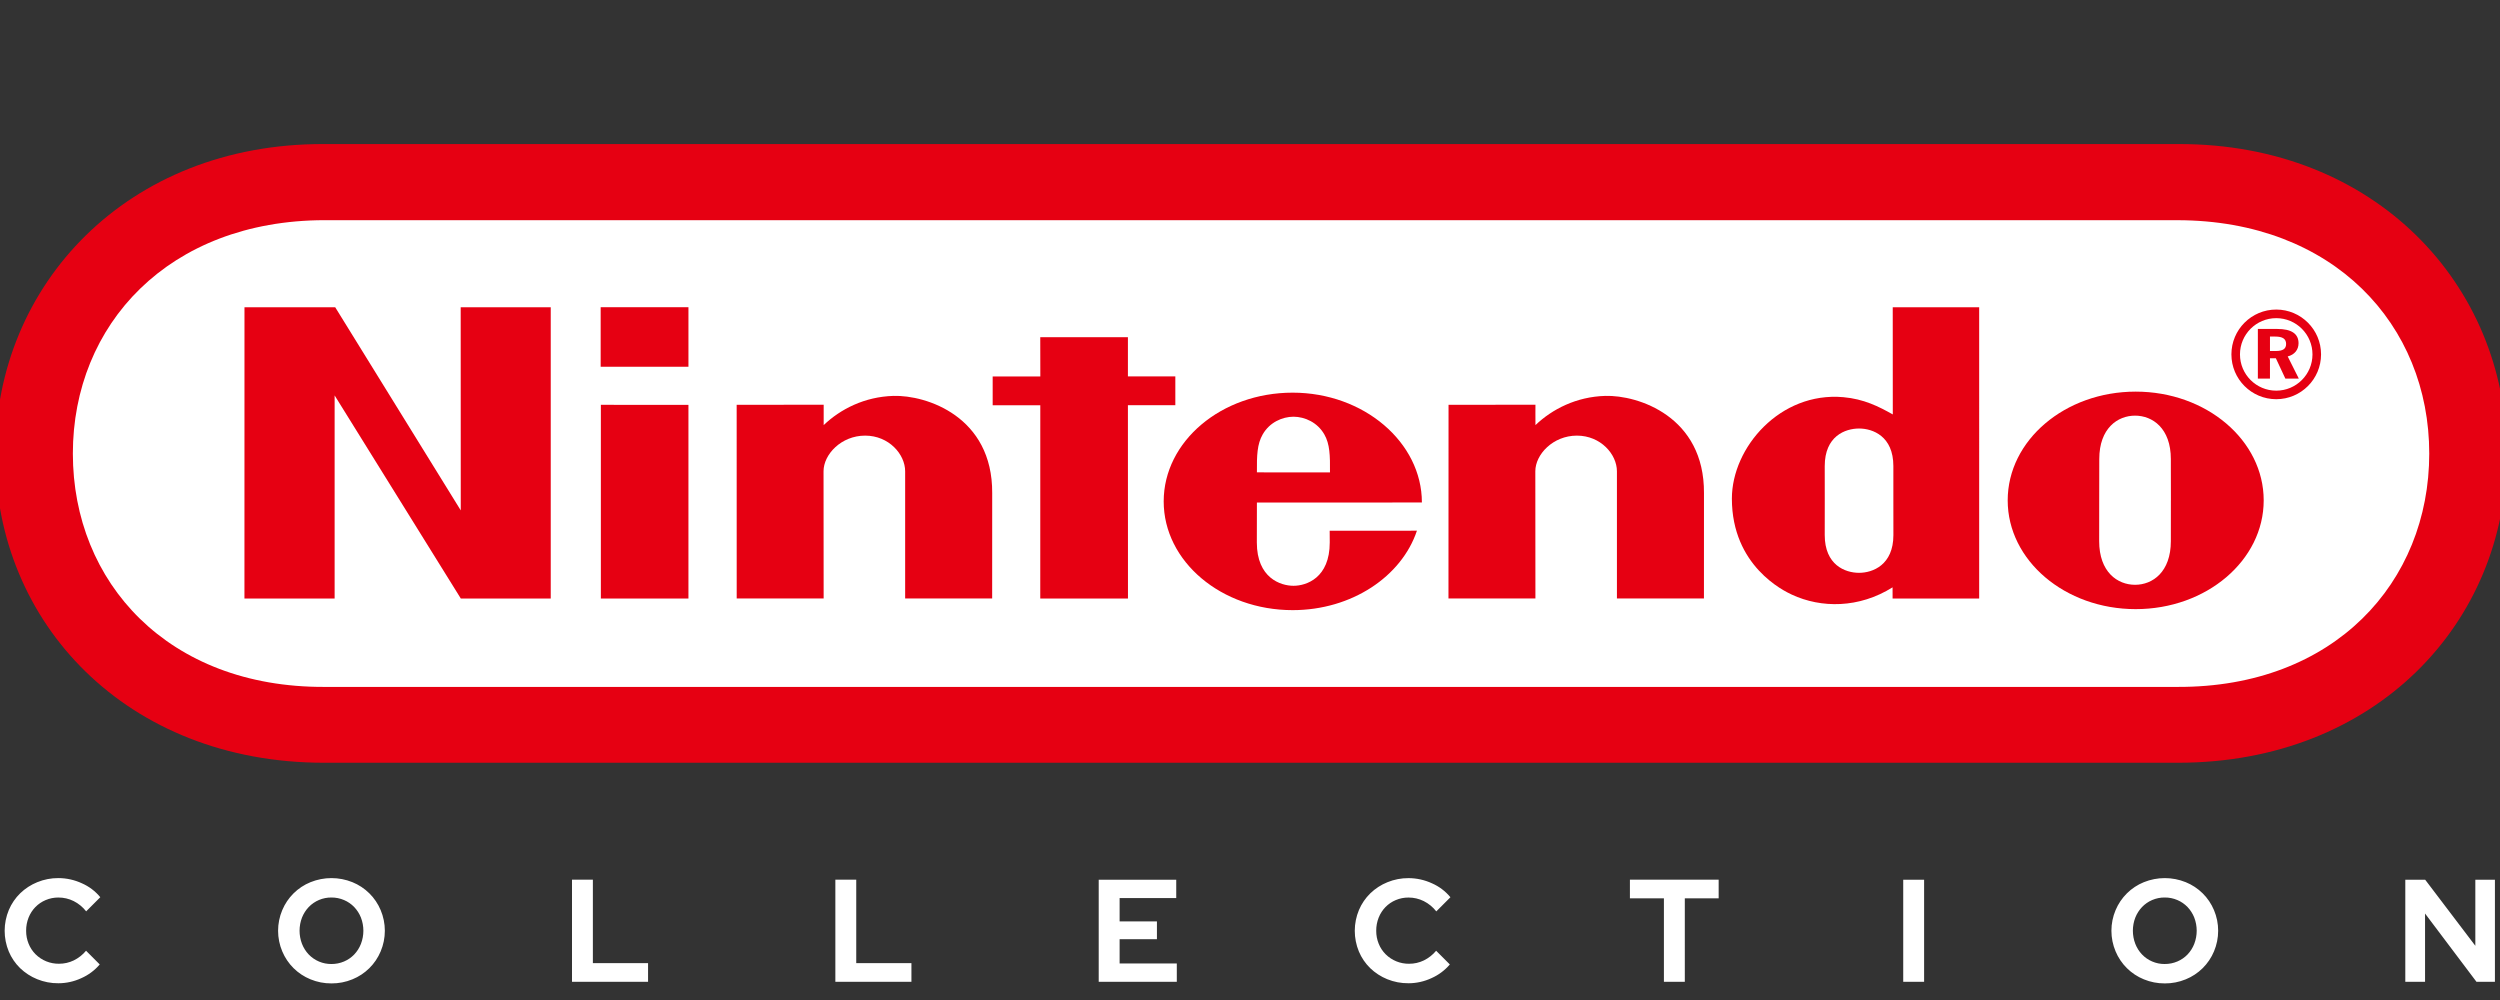 <?xml version="1.0" encoding="UTF-8" standalone="no"?>
<svg
   xmlns:dc="http://purl.org/dc/elements/1.1/"
   xmlns:cc="http://creativecommons.org/ns#"
   xmlns:rdf="http://www.w3.org/1999/02/22-rdf-syntax-ns#"
   xmlns:svg="http://www.w3.org/2000/svg"
   xmlns="http://www.w3.org/2000/svg"
   xmlns:sodipodi="http://sodipodi.sourceforge.net/DTD/sodipodi-0.dtd"
   xmlns:inkscape="http://www.inkscape.org/namespaces/inkscape"
   width="500"
   height="200"
   viewBox="0 0 500 200"
   version="1.1"
   id="svg217"
   sodipodi:docname="Nintendo.svg"
   style="fill:none"
   inkscape:version="0.92.5 (2060ec1f9f, 2020-04-08)">
  <rect x="0" y="0" width="500" height="200" fill="#333333" stroke="none"/>
  <defs
     id="defs221" />
  <sodipodi:namedview
     pagecolor="#ffffff"
     bordercolor="#666666"
     borderopacity="1"
     objecttolerance="10"
     gridtolerance="10"
     guidetolerance="10"
     inkscape:pageopacity="0"
     inkscape:pageshadow="2"
     inkscape:window-width="1366"
     inkscape:window-height="743"
     id="namedview219"
     showgrid="false"
     inkscape:pagecheckerboard="true"
     inkscape:zoom="1.0759146"
     inkscape:cx="229.47528"
     inkscape:cy="-20.049128"
     inkscape:window-x="0"
     inkscape:window-y="0"
     inkscape:window-maximized="1"
     inkscape:current-layer="svg217" />
  <path
     d="m 11.676,196.651 c 1.588,-10e-4 3.156,-0.351 4.596,-1.021 1.415,-0.625 2.672,-1.562 3.674,-2.741 v 0 l -2.737,-2.742 c -0.672,0.808 -1.506,1.466 -2.449,1.931 -0.925,0.448 -1.94,0.677 -2.968,0.67 -0.867,0.009 -1.727,-0.153 -2.531,-0.478 -0.804,-0.326 -1.535,-0.807 -2.151,-1.418 -0.594,-0.596 -1.063,-1.305 -1.38,-2.085 -0.34,-0.829 -0.511,-1.716 -0.504,-2.611 -0.009,-0.904 0.157,-1.8 0.49,-2.641 0.311,-0.781 0.771,-1.495 1.355,-2.1 0.586,-0.6 1.286,-1.075 2.06,-1.4 0.806,-0.342 1.674,-0.515 2.55,-0.51 1.056,-0.005 2.099,0.237 3.045,0.707 0.978,0.492 1.834,1.195 2.507,2.058 v 0 l 2.824,-2.83 c -0.993,-1.205 -2.257,-2.16 -3.688,-2.785 -1.471,-0.681 -3.072,-1.034 -4.692,-1.037 -1.447,-0.009 -2.882,0.268 -4.222,0.818 -1.269,0.514 -2.428,1.267 -3.413,2.218 -0.973,0.952 -1.747,2.086 -2.276,3.34 -0.549,1.315 -0.833,2.725 -0.835,4.148 -0.002,1.425 0.277,2.836 0.822,4.151 0.523,1.249 1.292,2.381 2.261,3.327 0.986,0.949 2.145,1.703 3.415,2.216 1.348,0.551 2.793,0.829 4.249,0.815 z m 54.603,0.032 c 1.442,0.009 2.873,-0.267 4.207,-0.818 1.263,-0.512 2.413,-1.27 3.382,-2.229 0.969,-0.959 1.74,-2.1 2.266,-3.358 0.551,-1.305 0.835,-2.71 0.835,-4.127 0,-1.418 -0.284,-2.822 -0.835,-4.127 -0.526,-1.259 -1.297,-2.4 -2.266,-3.358 -0.969,-0.959 -2.119,-1.716 -3.382,-2.229 -2.689,-1.089 -5.696,-1.089 -8.386,0 -1.263,0.512 -2.413,1.27 -3.382,2.229 -0.969,0.958 -1.739,2.099 -2.266,3.358 -0.551,1.305 -0.835,2.71 -0.835,4.127 0,1.418 0.284,2.822 0.835,4.127 0.527,1.258 1.297,2.399 2.266,3.358 0.969,0.959 2.119,1.716 3.382,2.229 1.325,0.548 2.747,0.825 4.18,0.816 z m 0,-3.881 c -0.847,0.008 -1.686,-0.158 -2.466,-0.486 -0.78,-0.329 -1.485,-0.814 -2.072,-1.423 -0.579,-0.612 -1.033,-1.331 -1.34,-2.115 -0.653,-1.695 -0.653,-3.573 0,-5.267 0.309,-0.778 0.764,-1.492 1.34,-2.1 0.586,-0.61 1.291,-1.095 2.072,-1.423 0.78,-0.329 1.619,-0.495 2.466,-0.486 0.871,-0.007 1.735,0.167 2.536,0.51 0.765,0.325 1.456,0.801 2.031,1.4 0.576,0.608 1.031,1.322 1.34,2.1 0.653,1.695 0.653,3.573 0,5.267 -0.306,0.784 -0.761,1.503 -1.34,2.115 -0.575,0.599 -1.266,1.075 -2.031,1.4 -0.801,0.342 -1.664,0.515 -2.534,0.508 z m 63.333,3.56 v -3.733 h -11.037 v -16.689 h -4.175 v 20.419 z m 52.674,0 v -3.733 h -11.037 v -16.689 h -4.178 v 20.419 z m 53.075,0 v -3.675 h -11.438 v -4.844 h 7.464 v -3.56 h -7.464 v -4.663 h 11.325 v -3.675 H 219.742 v 20.419 z m 46.334,0.29 c 1.588,-0.001 3.156,-0.351 4.596,-1.021 1.415,-0.625 2.671,-1.563 3.674,-2.741 v 0 l -2.738,-2.741 c -0.671,0.808 -1.507,1.466 -2.449,1.932 -0.925,0.448 -1.94,0.677 -2.967,0.67 -0.867,0.009 -1.727,-0.153 -2.53,-0.478 -0.804,-0.326 -1.536,-0.807 -2.151,-1.418 -0.595,-0.596 -1.063,-1.305 -1.381,-2.085 -0.34,-0.829 -0.511,-1.716 -0.504,-2.611 -0.009,-0.904 0.158,-1.8 0.49,-2.641 0.31,-0.781 0.77,-1.495 1.353,-2.1 0.586,-0.6 1.286,-1.077 2.06,-1.4 0.805,-0.342 1.674,-0.516 2.549,-0.51 1.06,-0.005 2.107,0.24 3.055,0.712 0.978,0.492 1.834,1.195 2.507,2.058 v 0 l 2.825,-2.83 c -0.993,-1.205 -2.258,-2.16 -3.688,-2.785 -1.471,-0.679 -3.071,-1.033 -4.692,-1.037 -1.447,-0.009 -2.882,0.269 -4.222,0.818 -1.268,0.514 -2.427,1.266 -3.414,2.216 -0.974,0.951 -1.748,2.086 -2.278,3.34 -0.549,1.315 -0.833,2.725 -0.836,4.148 -10e-4,1.425 0.277,2.836 0.822,4.152 0.523,1.248 1.292,2.379 2.26,3.326 0.988,0.949 2.147,1.703 3.415,2.216 1.347,0.548 2.789,0.822 4.242,0.808 z m 55.267,-0.29 V 179.673 h 6.77 v -3.734 h -17.749 v 3.734 h 6.8 v 16.686 z m 47.859,0 v -20.419 h -4.177 v 20.419 z m 48.122,0.322 c 1.442,0.009 2.873,-0.267 4.207,-0.818 1.263,-0.512 2.412,-1.27 3.382,-2.229 0.969,-0.959 1.74,-2.1 2.266,-3.358 0.551,-1.305 0.834,-2.71 0.834,-4.127 0,-1.418 -0.284,-2.822 -0.834,-4.127 -0.526,-1.259 -1.297,-2.4 -2.266,-3.358 -0.97,-0.959 -2.119,-1.716 -3.382,-2.229 -2.689,-1.089 -5.696,-1.089 -8.385,0 -1.263,0.512 -2.411,1.27 -3.381,2.229 -0.968,0.959 -1.738,2.1 -2.266,3.358 -0.552,1.305 -0.836,2.71 -0.836,4.127 0,1.418 0.284,2.822 0.836,4.127 0.527,1.258 1.297,2.399 2.266,3.358 0.97,0.959 2.118,1.716 3.381,2.229 1.325,0.547 2.745,0.825 4.178,0.815 z m 0,-3.881 c -0.867,0.008 -1.726,-0.166 -2.521,-0.51 -0.76,-0.326 -1.447,-0.803 -2.018,-1.4 -0.579,-0.612 -1.034,-1.33 -1.341,-2.115 -0.652,-1.695 -0.652,-3.573 0,-5.267 0.31,-0.778 0.764,-1.492 1.341,-2.1 0.571,-0.597 1.258,-1.074 2.018,-1.4 0.795,-0.344 1.653,-0.518 2.521,-0.51 0.871,-0.007 1.734,0.167 2.534,0.51 0.766,0.325 1.456,0.801 2.032,1.4 0.577,0.608 1.032,1.322 1.34,2.1 0.655,1.695 0.655,3.573 0,5.267 -0.305,0.784 -0.76,1.503 -1.34,2.115 -0.575,0.599 -1.266,1.075 -2.032,1.4 -0.801,0.342 -1.664,0.515 -2.534,0.507 z m 52.067,3.56 V 182.705 l 10.286,13.659 h 3.688 v -20.419 h -3.918 v 13.215 L 485.038,175.945 h -3.978 v 20.419 z"
     id="path189"
     inkscape:connector-curvature="0"
     style="fill:#ffffff;stroke-width:1.37" />
  <path
     d="m 64.765,152.55 c -39.38,-0.013 -65.694,-27.921 -65.694,-61.759 0,-33.837 26.374,-62.065 65.634,-61.979 H 435.71 c 39.26,-0.087 65.634,28.141 65.634,61.979 0,33.837 -26.314,61.745 -65.694,61.759 z"
     id="path191"
     inkscape:connector-curvature="0"
     style="fill:#e60012;stroke-width:1.38" />
  <path
     d="m 64.885,44.034 c -31.176,0.06 -50.313,20.897 -50.313,46.677 0,25.773 19.016,46.784 50.313,46.671 H 435.529 c 31.297,0.107 50.32,-20.897 50.32,-46.671 0,-25.773 -19.136,-46.611 -50.313,-46.671 z"
     id="path193"
     inkscape:connector-curvature="0"
     style="fill:#ffffff;stroke-width:1.38" />
  <path
     d="m 446.281,70.875 c 0,-4.949 4.015,-8.965 8.965,-8.965 4.95,0 8.965,4.015 8.965,8.965 0,4.949 -4.015,8.965 -8.965,8.965 -4.95,0 -8.965,-4.015 -8.965,-8.965 z m 8.965,7.257 c 4.002,0 7.25,-3.248 7.25,-7.25 0,-4.009 -3.248,-7.251 -7.25,-7.251 -4.003,0 -7.251,3.248 -7.251,7.251 0,4.002 3.248,7.25 7.251,7.25 z"
     id="path195"
     inkscape:connector-curvature="0"
     style="clip-rule:evenodd;fill:#e60012;fill-rule:evenodd;stroke-width:1.38" />
  <path
     d="m 459.709,68.653 c 0,-1.901 -1.407,-2.862 -4.242,-2.862 h -3.895 v 9.932 h 2.42 v -4.069 h 1.181 l 1.901,4.069 h 2.688 l -2.222,-4.436 c 1.354,-0.34 2.168,-1.327 2.168,-2.635 z m -4.536,1.548 h -1.18 v -2.888 h 1.06 c 1.454,0 2.168,0.447 2.168,1.481 0,0.987 -0.666,1.407 -2.048,1.407 z"
     id="path197"
     inkscape:connector-curvature="0"
     style="clip-rule:evenodd;fill:#e60012;fill-rule:evenodd;stroke-width:1.38" />
  <path
     d="m 265.949,108.501 c 0,-2.174 -0.014,-2.348 -0.014,-2.348 l 17.45,-0.014 c -3.048,9.145 -13.033,15.888 -24.853,15.888 -14.247,0 -25.794,-9.732 -25.794,-21.745 0,-12.013 11.547,-21.751 25.794,-21.751 14.247,0 25.846,9.952 25.846,21.965 0,0.02 -32.997,0.007 -32.997,0.007 0,0 -0.014,5.876 -0.014,7.997 0,7.084 4.743,8.658 7.331,8.658 2.587,0 7.25,-1.574 7.25,-8.658 z M 252.542,86.876 c -1.115,1.934 -1.188,4.202 -1.16,7.597 l 14.613,0.007 c 0.028,-3.395 -0.019,-5.663 -1.133,-7.604 -1.367,-2.387 -3.88,-3.521 -6.16,-3.535 0,0 10e-4,0 0.002,0 h -0.007 c 10e-4,0 0.002,0 0.005,0 -2.281,0.014 -4.794,1.148 -6.16,3.535 z"
     id="path199"
     inkscape:connector-curvature="0"
     style="clip-rule:evenodd;fill:#e60012;fill-rule:evenodd;stroke-width:1.38" />
  <path
     d="m 321.05,79.179 c 6.55,-0.187 19.837,4.102 19.745,19.437 -0.014,2.721 -0.007,21.078 -0.007,21.078 h -17.403 c 0,0 0,-23.019 0,-25.44 0,-3.375 -3.229,-7.13 -8.005,-7.13 -4.769,0 -8.316,3.755 -8.316,7.13 0,1.654 0.019,25.44 0.019,25.44 h -17.389 l 0.014,-38.733 17.382,-0.014 c 0,0 -0.021,3.115 0,4.075 3.349,-3.195 8.177,-5.676 13.96,-5.843 z"
     id="path201"
     inkscape:connector-curvature="0"
     style="fill:#e60012;stroke-width:1.38" />
  <path
     d="m 178.697,79.179 c 6.55,-0.187 19.837,4.102 19.743,19.437 -0.014,2.721 -0.007,21.078 -0.007,21.078 h -17.402 c 0,0 0,-23.019 0,-25.44 0,-3.375 -3.229,-7.13 -8.005,-7.13 -4.769,0 -8.318,3.755 -8.318,7.13 0,1.654 0.021,25.44 0.021,25.44 h -17.389 l -0.007,-38.733 17.402,-0.014 c 0,0 -0.019,3.115 0,4.075 3.349,-3.195 8.172,-5.676 13.962,-5.843 z"
     id="path203"
     inkscape:connector-curvature="0"
     style="fill:#e60012;stroke-width:1.38" />
  <path
     d="m 395.836,61.456 h -17.288 v 0 c 0,0 0,12.466 0.012,21.431 -2.801,-1.574 -5.755,-3.088 -9.912,-3.455 -12.626,-1.107 -22.271,10.059 -22.271,20.284 0,13.48 10.399,18.47 11.979,19.203 5.891,2.748 13.454,2.755 20.157,-1.454 0,0.36 0.007,2.241 0.007,2.241 h 17.316 z m -17.163,31.763 v 6.924 0 c 0,0 0.007,4.382 0.007,6.87 0,5.983 -4.142,7.551 -6.87,7.551 -2.78,0 -6.863,-1.568 -6.863,-7.551 0,-2.061 0.007,-6.89 0.007,-6.89 0,0 -0.007,-4.916 -0.007,-6.904 0,-5.99 4.083,-7.517 6.87,-7.517 2.721,0 6.857,1.528 6.857,7.517 z"
     id="path205"
     inkscape:connector-curvature="0"
     style="clip-rule:evenodd;fill:#e60012;fill-rule:evenodd;stroke-width:1.38" />
  <path
     d="m 401.539,100.076 c 0,-12.013 11.458,-21.751 25.599,-21.751 14.141,0 25.601,9.738 25.601,21.751 0,12.013 -11.46,21.751 -25.601,21.751 -14.134,0 -25.599,-9.738 -25.599,-21.751 z m 32.63,8.158 c 0,-2.348 0.007,-8.204 0.007,-8.204 l 0.007,0.02 c -0.017,-1.263 -0.015,-4.37 -0.014,-6.749 0,-0.547 0,-1.056 0,-1.495 0,-6.15 -3.662,-8.678 -7.157,-8.678 -3.488,0 -7.156,2.528 -7.156,8.678 0,2.348 -0.014,8.077 -0.014,8.077 0,0 -0.007,6.003 -0.007,8.351 0,6.177 3.662,8.725 7.177,8.725 3.509,0 7.157,-2.548 7.157,-8.725 z"
     id="path207"
     inkscape:connector-curvature="0"
     style="clip-rule:evenodd;fill:#e60012;fill-rule:evenodd;stroke-width:1.38" />
  <path
     d="M 120.133,73.349 V 61.443 h 17.556 v 11.906 z"
     id="path209"
     inkscape:connector-curvature="0"
     style="fill:#e60012;stroke-width:1.38" />
  <path
     d="M 120.173,119.707 V 80.966 l 17.515,0.007 v 38.733 z"
     id="path211"
     inkscape:connector-curvature="0"
     style="fill:#e60012;stroke-width:1.38" />
  <path
     d="m 208.052,119.707 0.007,-38.66 h -9.525 V 75.297 l 9.532,-0.007 -0.014,-7.844 h 17.53 v 7.837 h 9.484 v 5.763 h -9.484 l 0.012,38.66 z"
     id="path213"
     inkscape:connector-curvature="0"
     style="fill:#e60012;stroke-width:1.38" />
  <path
     d="m 48.889,119.707 0.007,-58.25 h 18.149 L 92.152,102.077 92.138,61.456 H 110.148 V 119.707 H 92.165 L 66.925,79.085 v 40.621 z"
     id="path215"
     inkscape:connector-curvature="0"
     style="fill:#e60012;stroke-width:1.38" />
</svg>
